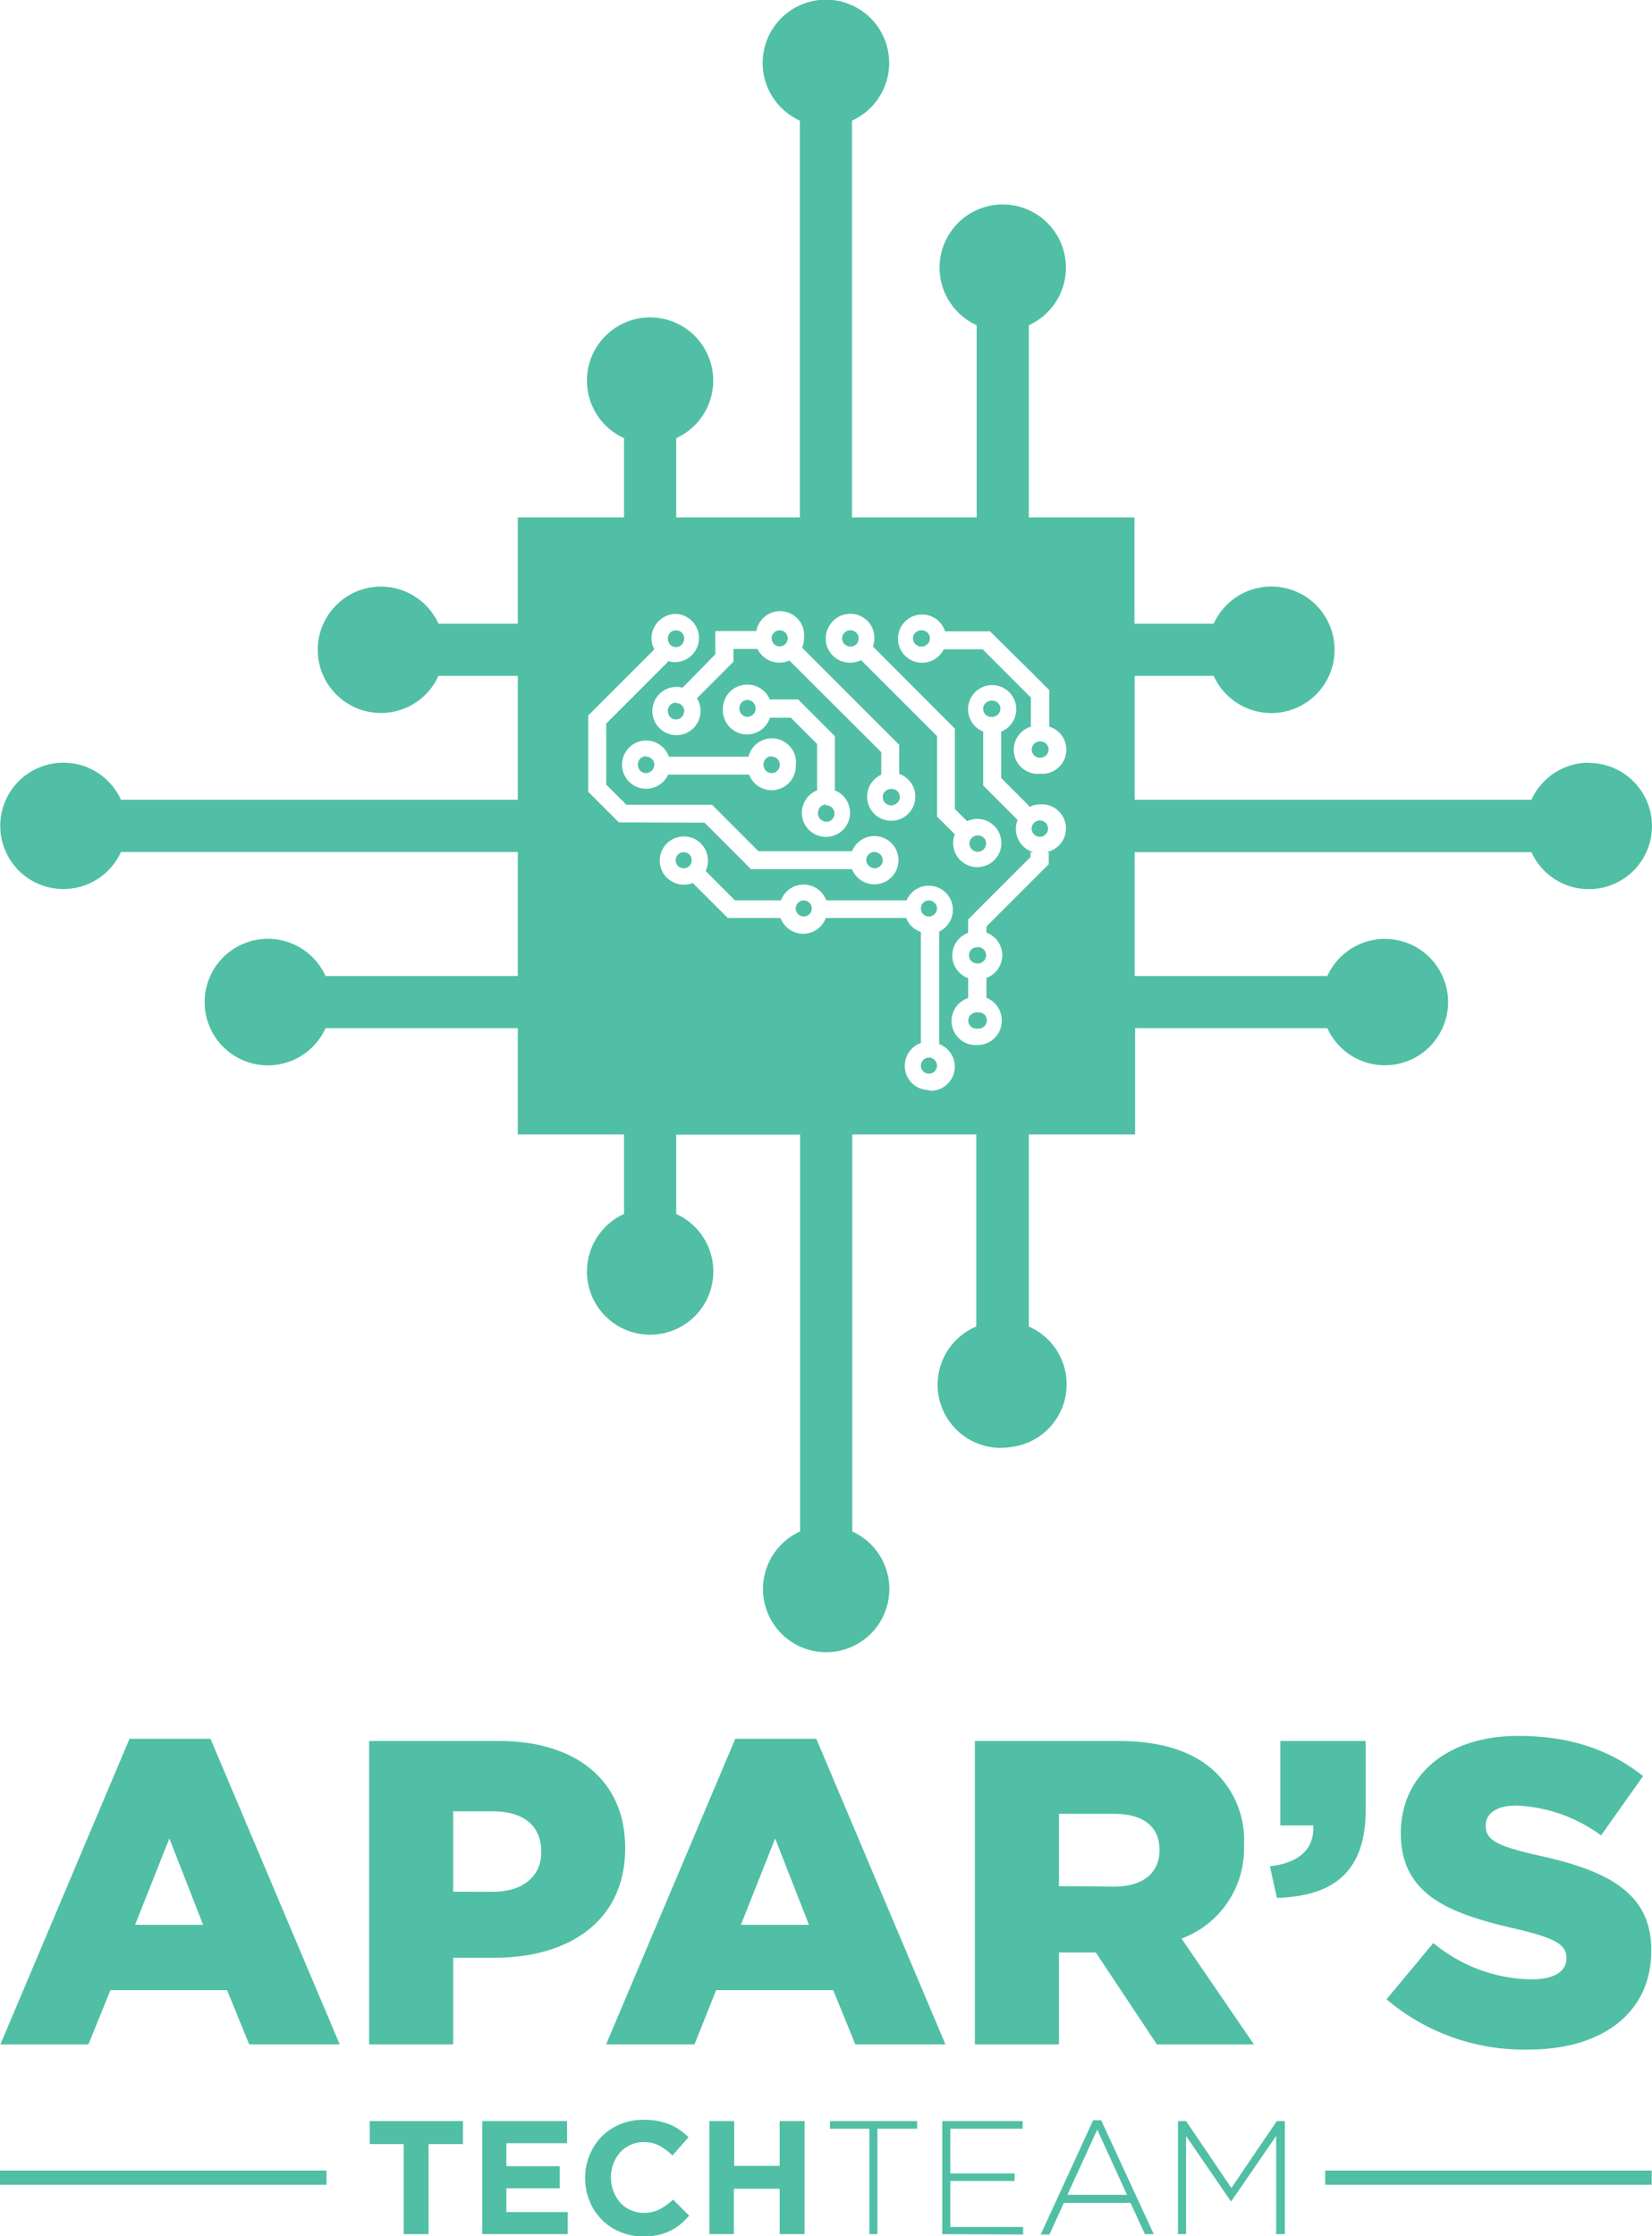 <svg xmlns="http://www.w3.org/2000/svg" viewBox="0 0 205.53 278.13"><defs><style>.cls-1{fill:#50bfa5;}</style></defs><g id="Layer_2" data-name="Layer 2"><g id="Layer_1-2" data-name="Layer 1"><polygon class="cls-1" points="77.64 99.48 77.64 99.77 77.34 99.48 77.64 99.48"/><path class="cls-1" d="M128.51,106H128v-.23a1.73,1.73,0,0,0,.31.14Z"/><path class="cls-1" d="M130.36,103.06a1,1,0,1,1-1-1A1,1,0,0,1,130.36,103.06Z"/><path class="cls-1" d="M121.79,127.89l-.18,0h.18Z"/><path class="cls-1" d="M197.68,94.87a7.84,7.84,0,0,0-7.15,4.61H141.17V84.07H151a7.87,7.87,0,1,0,0-6.49h-9.86V64.36H128V40.45a7.86,7.86,0,1,0-6.49,0V64.36H106V15a7.87,7.87,0,1,0-6.49,0V64.36H84.13V54.5a7.87,7.87,0,0,0,0-14.32,7.87,7.87,0,0,0-6.49,0,7.86,7.86,0,0,0,0,14.32v9.86H64.42V77.58H54.55a7.86,7.86,0,1,0,0,6.49h9.87V99.48H15.05a7.86,7.86,0,1,0,0,6.49H64.42V121.4H40.5a7.87,7.87,0,1,0,0,6.49H64.42v13.22H77.64V151a7.86,7.86,0,1,0,6.49,0v-9.87H99.54v49.36a7.86,7.86,0,1,0,6.49,0V141.11h15.43V165A7.85,7.85,0,0,0,125.67,180,7.85,7.85,0,0,0,128,165V141.11h13.22V127.89h23.92a7.86,7.86,0,1,0,0-6.49H141.17V106h49.36a7.85,7.85,0,1,0,7.15-11.1ZM103.35,77.58a3,3,0,0,1,2.44-1.23H106a3,3,0,0,1,2.79,3,3.11,3.11,0,0,1-.19,1.06L118.8,90.63v10l1.52,1.51a3.09,3.09,0,0,1,1.3-.28,3,3,0,1,1-2.83,1.91l-2.21-2.21h0v-10l-9.45-9.45a3,3,0,0,1-1.33.31,3,3,0,0,1-2.44-4.84ZM89,78.49h5.1a3,3,0,0,1,5.93.9,3.06,3.06,0,0,1-.24,1.17l12.08,12.08v3.62a3,3,0,1,1-2.23.1v-2.8L98.21,82.16a3.16,3.16,0,0,1-1.24.26,3,3,0,0,1-2.72-1.7h-3v1.59l-4.54,4.54a3,3,0,0,1,.45,1.59,3,3,0,1,1-3-3,2.73,2.73,0,0,1,.76.1L89,81.38Zm12.66,19.82V92.54l-3.27-3.27h-2.6a3,3,0,0,1-5.85-1.11,3,3,0,0,1,3-3A3,3,0,0,1,95.77,87H99.3l4.57,4.57v6.7h-.11a3,3,0,1,1-2,0ZM99,95.1a3,3,0,0,1-5.83,1.17v.08H83.12a3,3,0,1,1,.1-2.23h9.9a3,3,0,0,1,5.9,1Zm-22,7.19h0l-2.82-2.81-1-1h0V89l8.23-8.23a2.93,2.93,0,0,1-.36-1.41,3.07,3.07,0,0,1,3-3h0A3,3,0,1,1,83,82.2l.11.11L75.42,90v7.59l1.92,1.93h.3v.29l.28.29H88.59l5.77,5.78H106a3,3,0,1,1,0,2.23H93.43l-5.78-5.78Zm38.57,33.3a3,3,0,0,1-3-3,3,3,0,0,1,2-2.86v-13.8a3,3,0,0,1-1.83-1.75h-10a3,3,0,0,1-5.63,0H90.54l-4.36-4.35a2.87,2.87,0,0,1-1.1.21,3,3,0,1,1,3-3,3.17,3.17,0,0,1-.29,1.3l3.65,3.65h5.72a3,3,0,0,1,5.63,0h10a3,3,0,1,1,4.06,3.88v14a3,3,0,0,1-1.25,5.8Zm14.91-29.71a1.84,1.84,0,0,1-.25.09h.25v1.52l-7.76,7.76V116a3,3,0,0,1,0,5.64v2.47a3,3,0,0,1,1.91,2.82,2.86,2.86,0,0,1-.16,1,3,3,0,0,1-2.86,2.06h-.16a3,3,0,0,1-1-5.85v-2.47a3,3,0,0,1,0-5.64v-1.67h0l7.76-7.76V106H128v-.23a3,3,0,0,1-1.61-2.68,3.17,3.17,0,0,1,.21-1.11l-4.28-4.28V91a3,3,0,1,1,2.24,0v5.77l3.44,3.44v.19l.13-.06a3,3,0,0,1,1.3-.29,3,3,0,0,1,1.11,5.85Zm-1.11-9.63a3,3,0,0,1-1.12-5.86V86.76l-6-6h-4.84a3,3,0,1,1,.17-2.23h5.59L126.68,82,128,83.29h0l.77.77h0l1.77,1.77v4.55a3,3,0,0,1-1.11,5.86Z"/><path class="cls-1" d="M121.46,127.89h0l.16,0,.17,0Zm6.8-22a1.73,1.73,0,0,1-.31-.14V106h.56Zm1.12-3.81a1,1,0,1,0,1,1A1,1,0,0,0,129.38,102.07Zm-52-2.59.3.29v-.29Z"/><path class="cls-1" d="M86.06,107a1,1,0,1,1-1-1A1,1,0,0,1,86.06,107Z"/><path class="cls-1" d="M101,113a1,1,0,1,1-1-1A1,1,0,0,1,101,113Z"/><path class="cls-1" d="M116.57,132.55a1,1,0,1,1-1-1A1,1,0,0,1,116.57,132.55Z"/><path class="cls-1" d="M116.57,113a1,1,0,1,1-1-1A1,1,0,0,1,116.57,113Z"/><path class="cls-1" d="M121.62,125.93a1,1,0,0,0-.16,2h.33a1,1,0,0,0-.17-2Zm0-8.11a1,1,0,1,0,1,1A1,1,0,0,0,121.62,117.82Zm0,0a1,1,0,1,0,1,1A1,1,0,0,0,121.62,117.82Zm0,8.11a1,1,0,0,0-.16,2h.33a1,1,0,0,0-.17-2Zm1.77-38.77a1,1,0,0,0-1,1,1,1,0,1,0,1-1Zm6,5.07a1,1,0,1,0,1,1A1,1,0,0,0,129.38,92.23ZM105.79,78.4a1,1,0,1,0,1,1A1,1,0,0,0,105.79,78.4Zm8.87,0a1,1,0,1,0,1,1A1,1,0,0,0,114.66,78.4Zm7,39.42a1,1,0,1,0,1,1A1,1,0,0,0,121.62,117.82Zm0,8.11a1,1,0,0,0-.16,2h.33a1,1,0,0,0-.17-2Zm1.77-38.77a1,1,0,0,0-1,1,1,1,0,1,0,1-1Zm6,5.07a1,1,0,1,0,1,1A1,1,0,0,0,129.38,92.23ZM105.79,78.4a1,1,0,1,0,1,1A1,1,0,0,0,105.79,78.4Zm5.08,19.74a1,1,0,1,0,0,2,1,1,0,0,0,0-2Zm3.79-19.74a1,1,0,1,0,1,1A1,1,0,0,0,114.66,78.4Zm7,39.42a1,1,0,1,0,1,1A1,1,0,0,0,121.62,117.82Zm0-13.9a1,1,0,1,0,1,1A1,1,0,0,0,121.62,103.92Zm0,22a1,1,0,0,0-.16,2h.33a1,1,0,0,0-.17-2Zm1.77-38.77a1,1,0,0,0-1,1,1,1,0,1,0,1-1Zm6,5.07a1,1,0,1,0,1,1A1,1,0,0,0,129.38,92.23Zm-18.51,5.91a1,1,0,1,0,0,2,1,1,0,0,0,0-2ZM84.09,87.45a1,1,0,1,0,1,1A1,1,0,0,0,84.09,87.45ZM97,78.4a1,1,0,1,0,1,1A1,1,0,0,0,97,78.4Zm8.82,0a1,1,0,1,0,1,1A1,1,0,0,0,105.79,78.4Zm5.08,19.74a1,1,0,1,0,0,2,1,1,0,0,0,0-2Zm3.79-19.74a1,1,0,1,0,1,1A1,1,0,0,0,114.66,78.4Zm7,39.42a1,1,0,1,0,1,1A1,1,0,0,0,121.62,117.82Zm0-13.9a1,1,0,1,0,1,1A1,1,0,0,0,121.62,103.92Zm0,22a1,1,0,0,0-.16,2h.33a1,1,0,0,0-.17-2Zm1.77-38.77a1,1,0,0,0-1,1,1,1,0,1,0,1-1Zm6,5.07a1,1,0,1,0,1,1A1,1,0,0,0,129.38,92.23Zm-18.51,5.91a1,1,0,1,0,0,2,1,1,0,0,0,0-2ZM97,78.4a1,1,0,1,0,1,1A1,1,0,0,0,97,78.4Zm-12.88,9a1,1,0,1,0,1,1A1,1,0,0,0,84.09,87.45Zm-3.73,6.67a1,1,0,1,0,1,1A1,1,0,0,0,80.36,94.12Zm3.73-6.67a1,1,0,1,0,1,1A1,1,0,0,0,84.09,87.45ZM96,94.12a1,1,0,1,0,1,1A1,1,0,0,0,96,94.12ZM97,78.4a1,1,0,1,0,1,1A1,1,0,0,0,97,78.4Zm5.78,21.78a1,1,0,1,0,1,1A1,1,0,0,0,102.75,100.18Zm3-21.78a1,1,0,1,0,1,1A1,1,0,0,0,105.79,78.4Zm5.08,19.74a1,1,0,1,0,0,2,1,1,0,0,0,0-2Zm3.79-19.74a1,1,0,1,0,1,1A1,1,0,0,0,114.66,78.4Zm7,39.42a1,1,0,1,0,1,1A1,1,0,0,0,121.62,117.82Zm0-13.9a1,1,0,1,0,1,1A1,1,0,0,0,121.62,103.92Zm0,22a1,1,0,0,0-.16,2h.33a1,1,0,0,0-.17-2Zm1.77-38.77a1,1,0,0,0-1,1,1,1,0,1,0,1-1Zm6,5.07a1,1,0,1,0,1,1A1,1,0,0,0,129.38,92.23ZM96,94.12a1,1,0,1,0,1,1A1,1,0,0,0,96,94.12Zm-15.63,0a1,1,0,1,0,1,1A1,1,0,0,0,80.36,94.12Zm22.39,6.06a1,1,0,1,0,1,1A1,1,0,0,0,102.75,100.18Zm8.12-2a1,1,0,1,0,0,2,1,1,0,0,0,0-2ZM97,78.4a1,1,0,1,0,1,1A1,1,0,0,0,97,78.4Zm-12.88,9a1,1,0,1,0,1,1A1,1,0,0,0,84.09,87.45Zm-3.73,6.67a1,1,0,1,0,1,1A1,1,0,0,0,80.36,94.12Zm3.73-6.67a1,1,0,1,0,1,1A1,1,0,0,0,84.09,87.45Zm0-9a1,1,0,1,0,0,2,1,1,0,0,0,0-2ZM93,87.16a1,1,0,0,0-1,1,1,1,0,1,0,1-1Zm3,7a1,1,0,1,0,1,1A1,1,0,0,0,96,94.12ZM97,78.4a1,1,0,1,0,1,1A1,1,0,0,0,97,78.4Zm5.78,21.78a1,1,0,1,0,1,1A1,1,0,0,0,102.75,100.18Zm3-21.78a1,1,0,1,0,1,1A1,1,0,0,0,105.79,78.4Zm5.08,19.74a1,1,0,1,0,0,2,1,1,0,0,0,0-2Zm3.79-19.74a1,1,0,1,0,1,1A1,1,0,0,0,114.66,78.4Zm7,39.42a1,1,0,1,0,1,1A1,1,0,0,0,121.62,117.82Zm0-13.9a1,1,0,1,0,1,1A1,1,0,0,0,121.62,103.92Zm0,22a1,1,0,0,0-.16,2h.33a1,1,0,0,0-.17-2Zm1.77-38.77a1,1,0,0,0-1,1,1,1,0,1,0,1-1Zm6,5.07a1,1,0,1,0,1,1A1,1,0,0,0,129.38,92.23ZM96,94.12a1,1,0,1,0,1,1A1,1,0,0,0,96,94.12Zm-15.63,0a1,1,0,1,0,1,1A1,1,0,0,0,80.36,94.12Zm22.39,6.06a1,1,0,1,0,1,1A1,1,0,0,0,102.75,100.18ZM93,87.16a1,1,0,0,0-1,1,1,1,0,1,0,1-1Zm17.91,11a1,1,0,1,0,0,2,1,1,0,0,0,0-2ZM97,78.4a1,1,0,1,0,1,1A1,1,0,0,0,97,78.4Zm-12.88,9a1,1,0,1,0,1,1A1,1,0,0,0,84.09,87.45Zm-3.73,6.67a1,1,0,1,0,1,1A1,1,0,0,0,80.36,94.12Zm3.73-6.67a1,1,0,1,0,1,1A1,1,0,0,0,84.09,87.45Zm0-9a1,1,0,1,0,0,2,1,1,0,0,0,0-2ZM93,87.16a1,1,0,0,0-1,1,1,1,0,1,0,1-1Zm3,7a1,1,0,1,0,1,1A1,1,0,0,0,96,94.12ZM97,78.4a1,1,0,1,0,1,1A1,1,0,0,0,97,78.4Zm5.78,21.78a1,1,0,1,0,1,1A1,1,0,0,0,102.75,100.18Zm3-21.78a1,1,0,1,0,1,1A1,1,0,0,0,105.79,78.4Zm3,27.57a1,1,0,1,0,0,2,1,1,0,0,0,0-2Zm2.05-7.83a1,1,0,1,0,0,2,1,1,0,0,0,0-2Zm3.79-19.74a1,1,0,1,0,1,1A1,1,0,0,0,114.66,78.4Zm7,39.42a1,1,0,1,0,1,1A1,1,0,0,0,121.62,117.82Zm0-13.9a1,1,0,1,0,1,1A1,1,0,0,0,121.62,103.92Zm0,22a1,1,0,0,0-.16,2h.33a1,1,0,0,0-.17-2Zm1.77-38.77a1,1,0,0,0-1,1,1,1,0,1,0,1-1Zm6,5.07a1,1,0,1,0,1,1A1,1,0,0,0,129.38,92.23Zm-18.51,5.91a1,1,0,1,0,0,2,1,1,0,0,0,0-2ZM97,78.4a1,1,0,1,0,1,1A1,1,0,0,0,97,78.4Zm-12.88,9a1,1,0,1,0,1,1A1,1,0,0,0,84.09,87.45Zm18.66,12.73a1,1,0,1,0,1,1A1,1,0,0,0,102.75,100.18ZM93,87.16a1,1,0,0,0-1,1,1,1,0,1,0,1-1Zm3,7a1,1,0,1,0,1,1A1,1,0,0,0,96,94.12Zm-15.63,0a1,1,0,1,0,1,1A1,1,0,0,0,80.36,94.12Zm0,0a1,1,0,1,0,1,1A1,1,0,0,0,80.36,94.12Zm3.73-6.67a1,1,0,1,0,1,1A1,1,0,0,0,84.09,87.45Zm0-9a1,1,0,1,0,0,2,1,1,0,0,0,0-2ZM93,87.16a1,1,0,0,0-1,1,1,1,0,1,0,1-1Zm3,7a1,1,0,1,0,1,1A1,1,0,0,0,96,94.12ZM97,78.4a1,1,0,1,0,1,1A1,1,0,0,0,97,78.4Zm5.78,21.78a1,1,0,1,0,1,1A1,1,0,0,0,102.75,100.18Zm3-21.78a1,1,0,1,0,1,1A1,1,0,0,0,105.79,78.4Zm3,27.57a1,1,0,1,0,0,2,1,1,0,0,0,0-2Zm2.05-7.83a1,1,0,1,0,0,2,1,1,0,0,0,0-2Zm3.79-19.74a1,1,0,1,0,1,1A1,1,0,0,0,114.66,78.4Zm7,47.53a1,1,0,0,0-.16,2h.33a1,1,0,0,0-.17-2Zm0-8.11a1,1,0,1,0,1,1A1,1,0,0,0,121.62,117.82Zm0-13.9a1,1,0,1,0,1,1A1,1,0,0,0,121.62,103.92Zm1.77-16.76a1,1,0,0,0-1,1,1,1,0,1,0,1-1Zm6,5.07a1,1,0,1,0,1,1A1,1,0,0,0,129.38,92.23Zm-49,1.89a1,1,0,1,0,1,1A1,1,0,0,0,80.36,94.12Zm15.63,0a1,1,0,1,0,1,1A1,1,0,0,0,96,94.12Zm-3-7a1,1,0,0,0-1,1,1,1,0,1,0,1-1Zm9.79,13a1,1,0,1,0,1,1A1,1,0,0,0,102.75,100.18ZM84.09,87.45a1,1,0,1,0,1,1A1,1,0,0,0,84.09,87.45ZM97,78.4a1,1,0,1,0,1,1A1,1,0,0,0,97,78.4Zm13.9,19.74a1,1,0,1,0,0,2,1,1,0,0,0,0-2Zm18.51-5.91a1,1,0,1,0,1,1A1,1,0,0,0,129.38,92.23Zm-6-5.07a1,1,0,0,0-1,1,1,1,0,1,0,1-1Zm-1.77,16.76a1,1,0,1,0,1,1A1,1,0,0,0,121.62,103.92Zm0,13.9a1,1,0,1,0,1,1A1,1,0,0,0,121.62,117.82Zm0,8.11a1,1,0,0,0-.16,2h.33a1,1,0,0,0-.17-2Zm-7-47.53a1,1,0,1,0,1,1A1,1,0,0,0,114.66,78.4Zm-3.79,19.74a1,1,0,1,0,0,2,1,1,0,0,0,0-2ZM108.82,106a1,1,0,1,0,0,2,1,1,0,0,0,0-2Zm-3-27.57a1,1,0,1,0,1,1A1,1,0,0,0,105.79,78.4Zm-3,21.78a1,1,0,1,0,1,1A1,1,0,0,0,102.75,100.18ZM97,78.4a1,1,0,1,0,1,1A1,1,0,0,0,97,78.4ZM96,94.12a1,1,0,1,0,1,1A1,1,0,0,0,96,94.12Zm-3-7a1,1,0,0,0-1,1,1,1,0,1,0,1-1ZM84.09,78.4a1,1,0,1,0,0,2,1,1,0,0,0,0-2Zm0,9a1,1,0,1,0,1,1A1,1,0,0,0,84.09,87.45Zm-3.73,6.67a1,1,0,1,0,1,1A1,1,0,0,0,80.36,94.12Zm0,0a1,1,0,1,0,1,1A1,1,0,0,0,80.36,94.12Zm15.63,0a1,1,0,1,0,1,1A1,1,0,0,0,96,94.12Zm-3-7a1,1,0,0,0-1,1,1,1,0,1,0,1-1Zm9.79,13a1,1,0,1,0,1,1A1,1,0,0,0,102.75,100.18ZM84.09,87.45a1,1,0,1,0,1,1A1,1,0,0,0,84.09,87.45ZM97,78.4a1,1,0,1,0,1,1A1,1,0,0,0,97,78.4Zm13.9,19.74a1,1,0,1,0,0,2,1,1,0,0,0,0-2Zm18.51-5.91a1,1,0,1,0,1,1A1,1,0,0,0,129.38,92.23Zm-6-5.07a1,1,0,0,0-1,1,1,1,0,1,0,1-1Zm-1.77,38.77a1,1,0,0,0-.16,2h.33a1,1,0,0,0-.17-2Zm0-22a1,1,0,1,0,1,1A1,1,0,0,0,121.62,103.92Zm0,13.9a1,1,0,1,0,1,1A1,1,0,0,0,121.62,117.82Zm-7-39.42a1,1,0,1,0,1,1A1,1,0,0,0,114.66,78.4Zm-3.79,19.74a1,1,0,1,0,0,2,1,1,0,0,0,0-2ZM105.79,78.4a1,1,0,1,0,1,1A1,1,0,0,0,105.79,78.4Zm-3,21.78a1,1,0,1,0,1,1A1,1,0,0,0,102.75,100.18ZM97,78.4a1,1,0,1,0,1,1A1,1,0,0,0,97,78.4ZM96,94.12a1,1,0,1,0,1,1A1,1,0,0,0,96,94.12Zm-3-7a1,1,0,0,0-1,1,1,1,0,1,0,1-1ZM84.09,78.4a1,1,0,1,0,0,2,1,1,0,0,0,0-2Zm0,9a1,1,0,1,0,1,1A1,1,0,0,0,84.09,87.45Zm-3.73,6.67a1,1,0,1,0,1,1A1,1,0,0,0,80.36,94.12Zm3.73-6.67a1,1,0,1,0,1,1A1,1,0,0,0,84.09,87.45ZM97,78.4a1,1,0,1,0,1,1A1,1,0,0,0,97,78.4Zm13.9,19.74a1,1,0,1,0,0,2,1,1,0,0,0,0-2ZM93,87.16a1,1,0,0,0-1,1,1,1,0,1,0,1-1Zm9.79,13a1,1,0,1,0,1,1A1,1,0,0,0,102.75,100.18ZM80.36,94.12a1,1,0,1,0,1,1A1,1,0,0,0,80.36,94.12Zm15.63,0a1,1,0,1,0,1,1A1,1,0,0,0,96,94.12Zm33.39-1.89a1,1,0,1,0,1,1A1,1,0,0,0,129.38,92.23Zm-6-5.07a1,1,0,0,0-1,1,1,1,0,1,0,1-1Zm-1.77,38.77a1,1,0,0,0-.16,2h.33a1,1,0,0,0-.17-2Zm0-22a1,1,0,1,0,1,1A1,1,0,0,0,121.62,103.92Zm0,13.9a1,1,0,1,0,1,1A1,1,0,0,0,121.62,117.82Zm-7-39.42a1,1,0,1,0,1,1A1,1,0,0,0,114.66,78.4Zm-3.79,19.74a1,1,0,1,0,0,2,1,1,0,0,0,0-2ZM105.79,78.4a1,1,0,1,0,1,1A1,1,0,0,0,105.79,78.4Zm-3,21.78a1,1,0,1,0,1,1A1,1,0,0,0,102.75,100.18ZM97,78.4a1,1,0,1,0,1,1A1,1,0,0,0,97,78.4ZM96,94.12a1,1,0,1,0,1,1A1,1,0,0,0,96,94.12Zm-3-7a1,1,0,0,0-1,1,1,1,0,1,0,1-1Zm-8.87.29a1,1,0,1,0,1,1A1,1,0,0,0,84.09,87.45Zm-3.73,6.67a1,1,0,1,0,1,1A1,1,0,0,0,80.36,94.12Zm3.73-6.67a1,1,0,1,0,1,1A1,1,0,0,0,84.09,87.45ZM97,78.4a1,1,0,1,0,1,1A1,1,0,0,0,97,78.4Zm13.9,19.74a1,1,0,1,0,0,2,1,1,0,0,0,0-2Zm-30.51-4a1,1,0,1,0,1,1A1,1,0,0,0,80.36,94.12Zm15.63,0a1,1,0,1,0,1,1A1,1,0,0,0,96,94.12Zm33.39-1.89a1,1,0,1,0,1,1A1,1,0,0,0,129.38,92.23Zm-6-5.07a1,1,0,0,0-1,1,1,1,0,1,0,1-1Zm-1.77,38.77a1,1,0,0,0-.16,2h.33a1,1,0,0,0-.17-2Zm0-22a1,1,0,1,0,1,1A1,1,0,0,0,121.62,103.92Zm0,13.9a1,1,0,1,0,1,1A1,1,0,0,0,121.62,117.82Zm-7-39.42a1,1,0,1,0,1,1A1,1,0,0,0,114.66,78.4Zm-3.79,19.74a1,1,0,1,0,0,2,1,1,0,0,0,0-2ZM105.79,78.4a1,1,0,1,0,1,1A1,1,0,0,0,105.79,78.4ZM97,78.4a1,1,0,1,0,1,1A1,1,0,0,0,97,78.4ZM96,94.12a1,1,0,1,0,1,1A1,1,0,0,0,96,94.12Zm-11.9-6.67a1,1,0,1,0,1,1A1,1,0,0,0,84.09,87.45Zm-3.73,6.67a1,1,0,1,0,1,1A1,1,0,0,0,80.36,94.12ZM97,78.4a1,1,0,1,0,1,1A1,1,0,0,0,97,78.4Zm13.9,19.74a1,1,0,1,0,0,2,1,1,0,0,0,0-2Zm18.51-5.91a1,1,0,1,0,1,1A1,1,0,0,0,129.38,92.23Zm-6-5.07a1,1,0,0,0-1,1,1,1,0,1,0,1-1Zm-1.77,38.77a1,1,0,0,0-.16,2h.33a1,1,0,0,0-.17-2Zm0-22a1,1,0,1,0,1,1A1,1,0,0,0,121.62,103.92Zm0,13.9a1,1,0,1,0,1,1A1,1,0,0,0,121.62,117.82Zm-7-39.42a1,1,0,1,0,1,1A1,1,0,0,0,114.66,78.4Zm-3.79,19.74a1,1,0,1,0,0,2,1,1,0,0,0,0-2ZM105.79,78.4a1,1,0,1,0,1,1A1,1,0,0,0,105.79,78.4ZM97,78.4a1,1,0,1,0,1,1A1,1,0,0,0,97,78.4Zm32.41,13.83a1,1,0,1,0,1,1A1,1,0,0,0,129.38,92.23Zm-6-5.07a1,1,0,0,0-1,1,1,1,0,1,0,1-1Zm-1.77,38.77a1,1,0,0,0-.16,2h.33a1,1,0,0,0-.17-2Zm0-22a1,1,0,1,0,1,1A1,1,0,0,0,121.62,103.92Zm0,13.9a1,1,0,1,0,1,1A1,1,0,0,0,121.62,117.82Zm-7-39.42a1,1,0,1,0,1,1A1,1,0,0,0,114.66,78.4Zm-8.87,0a1,1,0,1,0,1,1A1,1,0,0,0,105.79,78.4Zm23.59,13.83a1,1,0,1,0,1,1A1,1,0,0,0,129.38,92.23Zm-6-5.07a1,1,0,0,0-1,1,1,1,0,1,0,1-1Zm-1.77,38.77a1,1,0,0,0-.16,2h.33a1,1,0,0,0-.17-2Zm0-8.11a1,1,0,1,0,1,1A1,1,0,0,0,121.62,117.82Zm-7-39.42a1,1,0,1,0,1,1A1,1,0,0,0,114.66,78.4Zm8.73,8.76a1,1,0,0,0-1,1,1,1,0,1,0,1-1Zm-1.77,38.77a1,1,0,0,0-.16,2h.33a1,1,0,0,0-.17-2Zm0-8.11a1,1,0,1,0,1,1A1,1,0,0,0,121.62,117.82Z"/><path class="cls-1" d="M109.16,264.78v13.11h-1V264.78h-4.9v-.95h10.84v.95Z"/><path class="cls-1" d="M117.23,277.89V263.83h10v.95h-9v5.56h8v.94h-8V277h9.06v.94Z"/><path class="cls-1" d="M142.44,277.89,140.65,274h-8.29l-1.79,3.93h-1.09L136,263.73h1l6.54,14.16Zm-5.93-13L132.8,273h7.41Z"/><path class="cls-1" d="M158.77,277.89V265.68l-5.57,8.1h-.08l-5.56-8.1v12.21h-1V263.83h1l5.64,8.32,5.65-8.32h1v14.06Z"/><path class="cls-1" d="M53.32,266.69v11.2H50.23v-11.2H46v-2.86H57.6v2.86Z"/><path class="cls-1" d="M60,277.89V263.83H70.55v2.75H63v2.86h6.63v2.75H63v2.95h7.63v2.75Z"/><path class="cls-1" d="M84.65,276.67A6.5,6.5,0,0,1,81.86,278a8.7,8.7,0,0,1-1.85.17,7.17,7.17,0,0,1-2.87-.56,6.91,6.91,0,0,1-3.79-3.84,7.21,7.21,0,0,1-.55-2.83v0a7.39,7.39,0,0,1,2-5.13,7.11,7.11,0,0,1,2.31-1.57,7.56,7.56,0,0,1,3-.57,9.87,9.87,0,0,1,1.8.16,7.78,7.78,0,0,1,1.48.45,5.79,5.79,0,0,1,1.22.68,8.9,8.9,0,0,1,1.05.88l-2,2.27A7.57,7.57,0,0,0,82,266.87a4.17,4.17,0,0,0-1.92-.43,3.85,3.85,0,0,0-1.63.35,3.71,3.71,0,0,0-1.3.94,4.39,4.39,0,0,0-.84,1.4,4.69,4.69,0,0,0-.3,1.69v0a4.84,4.84,0,0,0,.3,1.71,4.61,4.61,0,0,0,.83,1.41,3.83,3.83,0,0,0,1.29.95,3.9,3.9,0,0,0,1.65.35,4.33,4.33,0,0,0,2-.44,8,8,0,0,0,1.66-1.21l2,2A10,10,0,0,1,84.65,276.67Z"/><path class="cls-1" d="M97,277.89v-5.64h-5.7v5.64H88.25V263.83h3.09v5.57H97v-5.57h3.1v14.06Z"/><line class="cls-1" x1="164.87" y1="270.86" x2="205.49" y2="270.86"/><rect class="cls-1" x="164.87" y="269.98" width="40.62" height="1.77"/><line class="cls-1" y1="270.86" x2="40.62" y2="270.86"/><rect class="cls-1" y="269.98" width="40.62" height="1.77"/><path class="cls-1" d="M16.11,216.28H26.19l16.07,38H31l-2.75-6.74H13.74L11,254.29H.05Zm9.16,23.13-4.2-10.73-4.26,10.73Z"/><path class="cls-1" d="M45.92,216.55H62.1c9.54,0,15.68,4.91,15.68,13.26v.11c0,8.9-6.84,13.59-16.22,13.59H56.38v10.78H45.92Zm15.42,18.76c3.72,0,6-1.94,6-4.9v-.11c0-3.24-2.26-5-6-5H56.38v10Z"/><path class="cls-1" d="M91.48,216.28h10.08l16.06,38H106.41l-2.75-6.74H89.1l-2.69,6.74h-11Zm9.16,23.13-4.2-10.73-4.26,10.73Z"/><path class="cls-1" d="M121.29,216.55h17.84c5.77,0,9.76,1.51,12.29,4.1a11.7,11.7,0,0,1,3.35,8.79v.1A11.93,11.93,0,0,1,147,241.13l9,13.16H143.93l-7.6-11.43h-4.58v11.43H121.29Zm17.36,18.11c3.56,0,5.6-1.72,5.6-4.47v-.11c0-3-2.15-4.47-5.66-4.47h-6.84v9Z"/><path class="cls-1" d="M158,232.13c3.61-.38,5.55-2.16,5.39-5.07h-4.1V216.55h10.62v8.57c0,8-4.31,10.73-11.05,10.95Z"/><path class="cls-1" d="M172.5,248.68l5.83-7a19.45,19.45,0,0,0,12.23,4.52c2.81,0,4.32-1,4.32-2.58v-.11c0-1.56-1.24-2.43-6.36-3.61-8-1.84-14.24-4.1-14.24-11.86V228c0-7,5.56-12.08,14.61-12.08,6.42,0,11.43,1.73,15.53,5l-5.23,7.38a19,19,0,0,0-10.57-3.72c-2.53,0-3.77,1.08-3.77,2.43v.11c0,1.72,1.29,2.48,6.52,3.66,8.68,1.89,14.07,4.69,14.07,11.76v.1c0,7.71-6.09,12.29-15.25,12.29A26.38,26.38,0,0,1,172.5,248.68Z"/></g></g></svg>